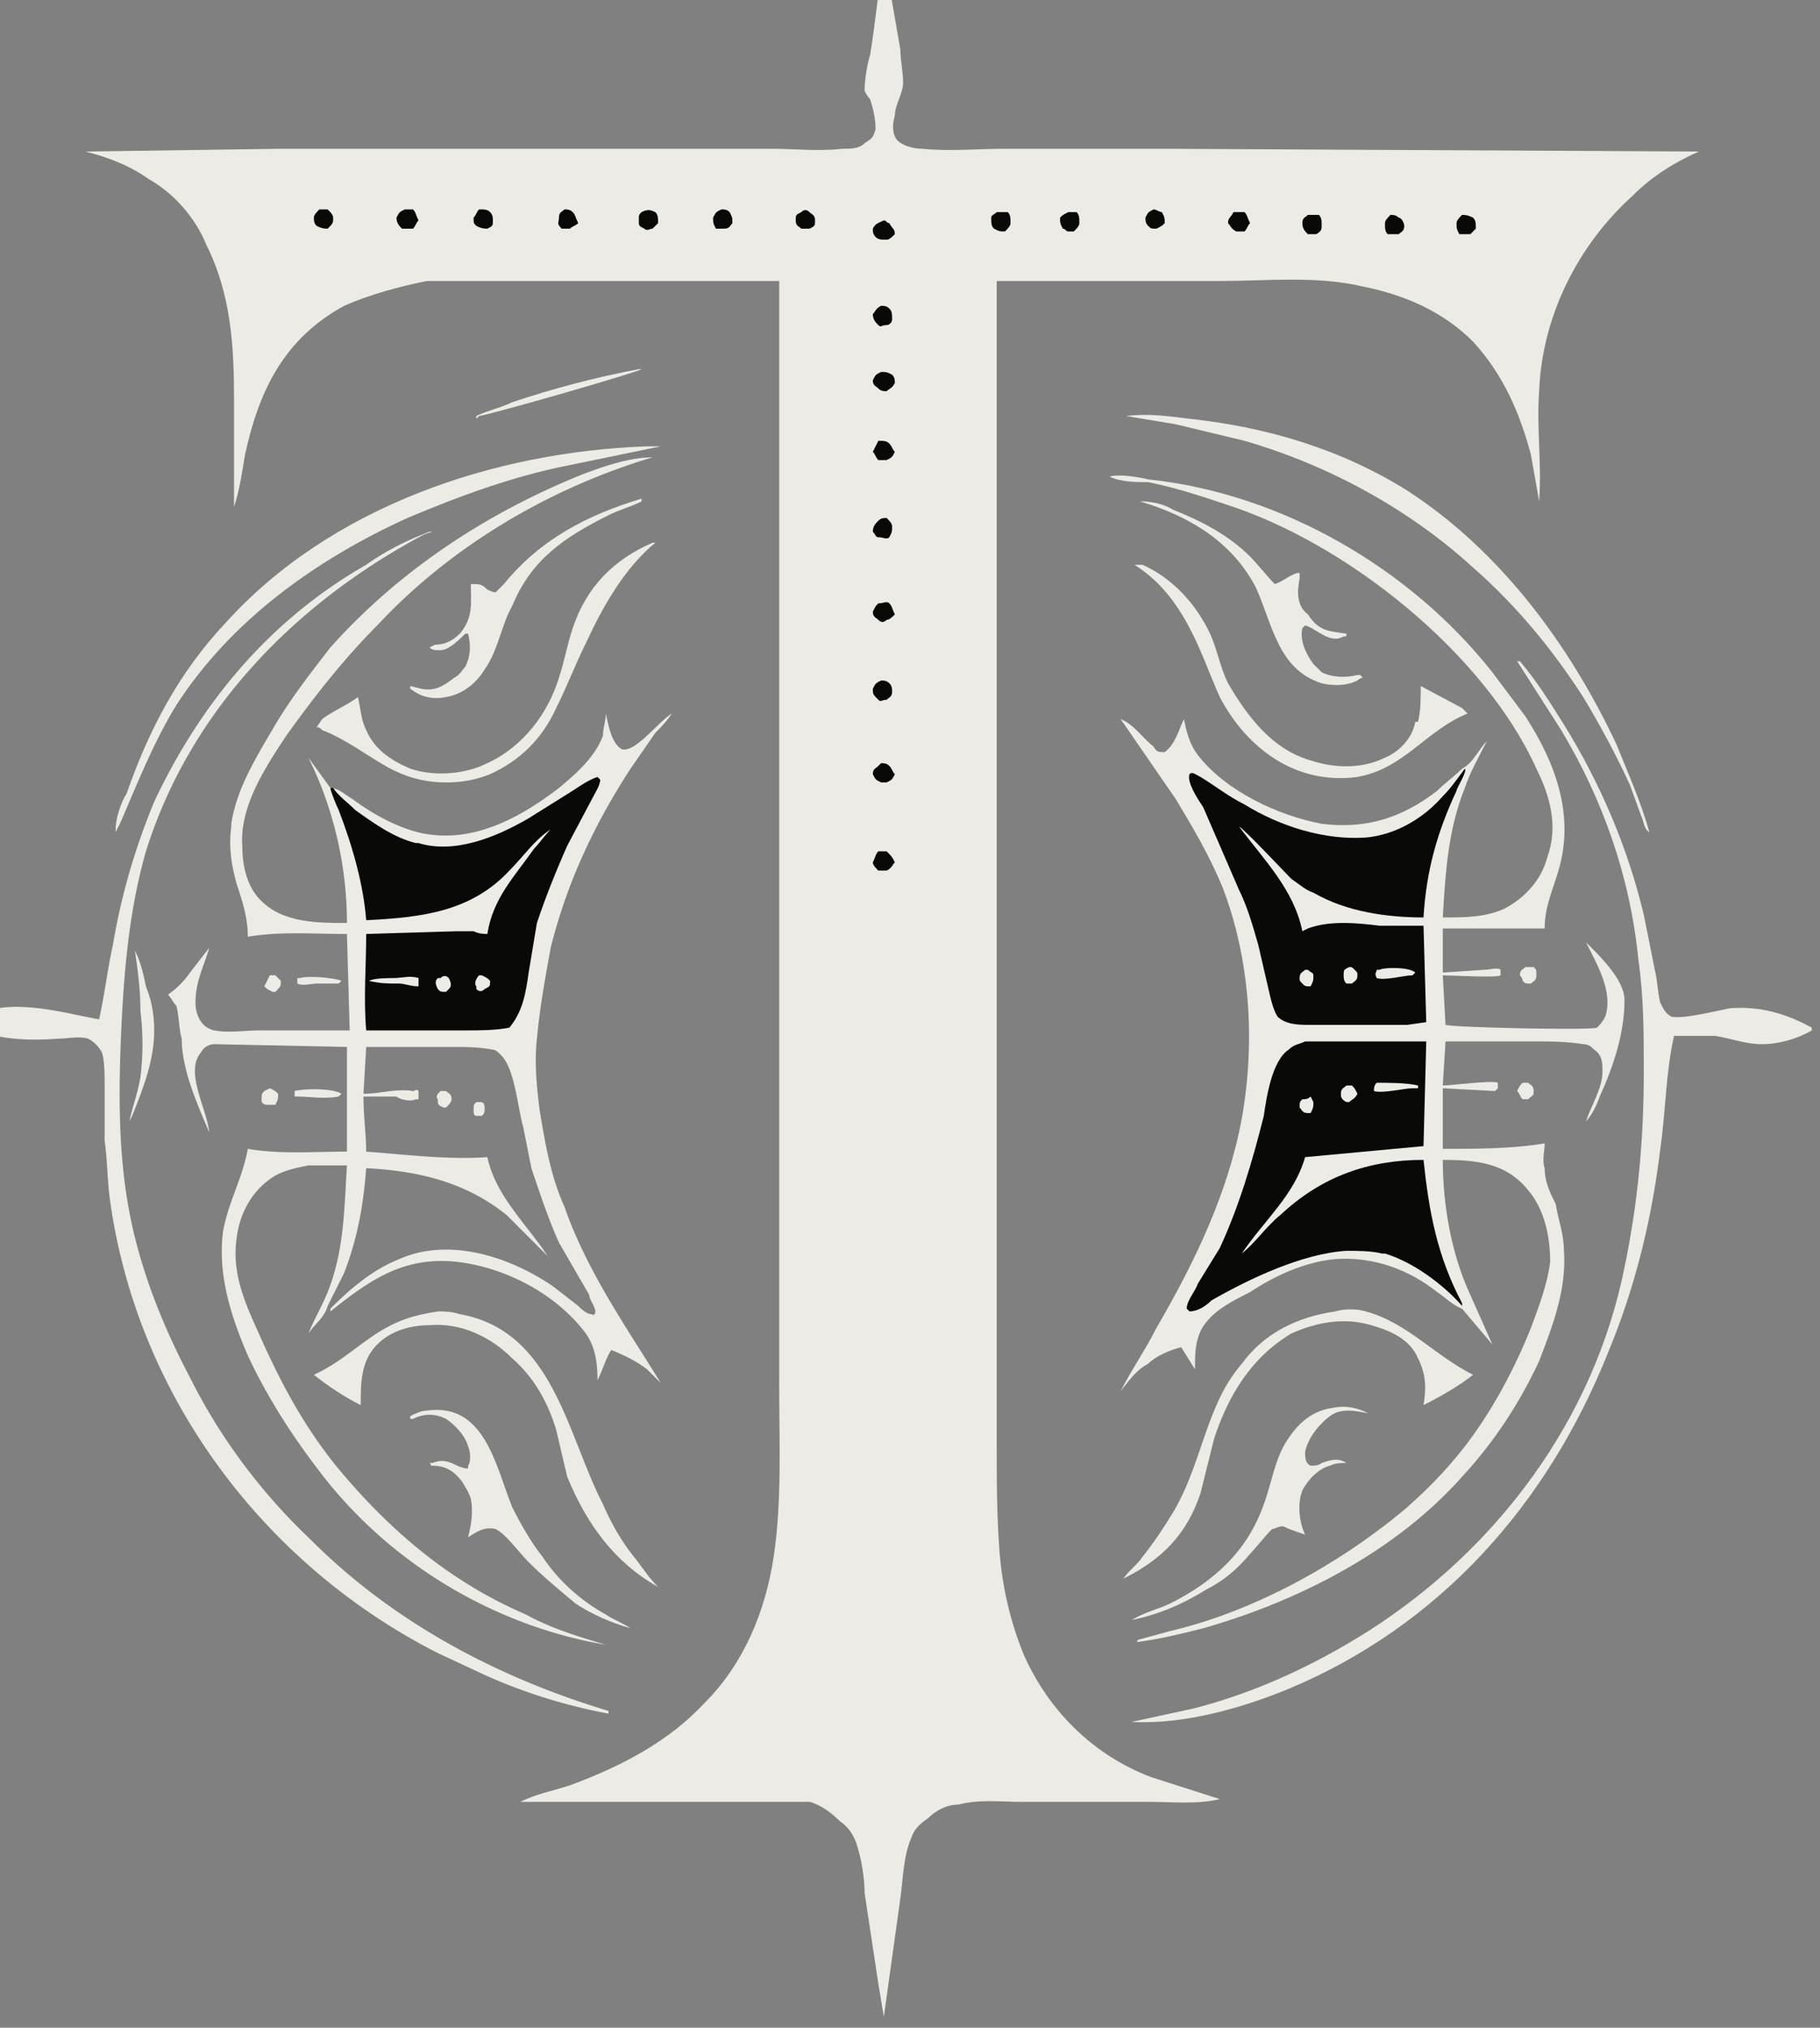 <svg xmlns="http://www.w3.org/2000/svg" xmlns:v="https://vecta.io/nano" viewBox="171 162 661 736"><rect x="171" y="162" width="661" height="736" fill="#808080" stroke="none"/><g fill="#edebe5"><path d="M344 562h1c1 0 2 0 2 2s0 2-1 3h-2c-1 0-1-1-1-2 0-2 0-2 1-3zm-75-46h2l2 2c0 2 0 2-2 4h-1c-2-1-2-1-3-2l2-4zm62 42h2c1 1 2 1 2 3 0 1-1 2-2 3h-1c-2-1-2-1-2-3-1-1 0-2 1-3zm-64 0l2-1c2 1 2 1 3 2 0 2 0 2-1 4h-2c-2 0-2 0-3-1 0-3 0-3 1-4zm457-3h2c1 1 2 1 2 3s0 1-2 3h-2c-1-1-1-2-2-3 1-2 1-2 2-3zm1-42h3c1 1 1 1 1 3s-1 2-2 3h0c-2 0-2 0-3-1 0-1-1-2-1-2 0-2 1-2 2-3zm-446 4h1c3-1 13 0 15 1l-1 1h-8c-2 0-5 1-7 0v-2zm-1 41c4-1 14-1 17 1l-1 1c-5 1-11 0-15 0h-1v-2zm125-262h1c-1 1-53 16-59 17l-1 1v-1c4-2 9-3 13-5 15-5 30-9 46-12zM220 507c2 4 3 8 4 13 2 5 3 10 3 16 0 11-4 21-8 31l-1 2c1-5 3-10 4-16 1-8 1-16 0-24 0-8-1-15-2-22zm365-163h1c3 0 8 1 11 3 10 4 20 9 28 17 3 3 6 7 9 10 3-1 5-3 8-4h1v2c-1 5-1 10 3 13 4 6 7 6 14 7 0 1 0 1-1 1-5 3-10-3-14-4l-1 1c-1 4 1 9 4 13h0l3 3c4 2 9 2 13 1h1l1 1c-1 0-2 1-2 1-4 2-9 2-13 1-16-5-18-22-24-35-9-17-25-26-42-31z"/><path d="M404 343v1c-4 2-8 3-12 5-16 8-28 16-35 33-4 7-5 16-10 23-3 5-8 9-14 10-5 1-9 0-13-3v-1l4 1c5 1 8-1 12-4 2-1 3-3 4-4 2-4 2-8 1-12h-1c-2 2-6 6-9 6-2 0-3 0-4-1h0l2-1c3 0 6-1 9-4 5-6 4-11 4-18h1c2 0 3 0 5 2 0 0 2 1 3 1l3-3c13-16 30-25 50-31zm251 330c5-1 9 0 13 2-5-1-10-2-14 1s-8 8-9 13c0 2 0 4 2 5 1 0 3 0 4-1 3-1 6-2 9 0h0c-2 0-4 0-6 1-4 1-8 5-10 9-2 5-1 12 1 16-3-1-6-2-8-3-2 0-3 1-4 1-3 3-6 7-8 9-5 6-10 10-16 13-8 5-17 9-27 11 5-3 10-4 14-6 16-8 28-19 34-36 3-8 4-17 9-24 4-6 9-10 16-11zm-329 1c21-3 25 20 31 35 3 6 7 13 11 18 6 9 14 16 23 21 3 2 6 3 9 5-7-2-14-5-20-9-6-5-12-10-17-15-4-4-8-10-12-12-4-1-7 1-10 3 1-4 2-9 1-14h0c-1-3-2-4-3-6-3-4-6-6-11-6-1 0 0 0-1-1h1c3-1 4-1 7 0 2 1 4 2 6 2v-1c1-1 1-5 0-7-1-4-5-8-8-10-4-2-8-2-12 0h-1v-1c2-1 4-2 6-2zm257-307h3c11 5 19 14 24 24 3 6 4 13 7 19 7 12 16 24 30 28 9 3 19 3 27-1 5-2 10-7 11-13h1c1-4 1-9 1-13l15 8 2 2c-15 6-23 20-40 23-22 3-40-10-50-29-4-9-7-18-12-27s-11-16-19-21zm-175-8h1 0c-11 9-19 23-25 36-4 8-7 16-11 24-5 11-13 19-24 24-5 2-10 3-16 3-8 0-15-2-22-6s-15-10-23-13c-1-1-1-1-2-1l2-3c4-3 9-5 13-8 1 4 1 8 3 12 3 7 9 11 16 14 9 3 20 2 28-2 13-6 22-18 26-31 2-6 3-12 5-18 5-15 15-25 29-31zm248 279c3-1 8-1 11 0 15 4 25 16 39 23-5 4-12 8-18 11 1-6 1-11-2-17-3-7-10-10-17-12-10-3-20-1-29 3-15 9-23 23-28 38l-5 20c-5 15-14 24-28 31 2-3 5-5 7-8 4-5 8-11 11-16 6-10 9-21 13-32 3-8 6-15 12-22 8-11 20-17 34-19zm-326 0c2 0 5 0 8 1 34 6 39 44 52 69 3 7 7 14 12 20 3 4 5 7 8 10-16-9-26-23-33-40l-4-17c-3-10-8-19-16-26-8-8-19-13-30-12-7 0-14 2-19 7-6 6-6 14-6 22-6-3-12-7-17-11 11-5 18-13 28-18 6-3 11-4 17-5zm76-314h5l-34 7c-20 4-39 11-58 19-33 15-64 37-84 68-8 13-14 28-20 42l-2 4v-1c0-4 2-10 4-13 8-23 19-44 36-62 38-42 97-62 153-64zm174-11c8-1 15 0 23 1 28 3 55 11 79 26 34 22 59 56 76 92 4 10 9 21 12 32-2-1-2-4-3-6l-4-11c-5-11-11-22-17-32-11-17-24-33-40-47-23-21-52-37-83-46l-25-6-18-3zm142 89h1c6 7 11 15 16 23 13 21 23 44 29 69l4 20c1 4 1 8 2 12 1 2 2 4 4 5 4 1 16-2 21-3 11-1 21 2 30 7v1c-5 3-12 5-18 5s-11-2-17-3h-15c-3 13-3 27-5 41-3 25-9 50-19 74-22 55-61 99-116 122-17 7-38 13-57 12l23-5c23-6 44-16 63-28 47-30 82-77 93-132 5-24 7-47 7-71 0-14 0-27-2-41-3-30-13-58-28-83l-16-25z"/><path d="M327 355h1l-3 1c-47 25-85 64-101 115-6 21-8 43-9 66-1 22-1 44 3 65s12 41 22 60c11 22 26 42 44 59 30 30 68 50 108 62v1c-16-3-32-8-47-15l-15-7c-63-32-109-93-119-164-1-7-1-15-2-22v-20c0-4 0-9-1-12-1-2-3-4-5-5-3-1-8 0-11 0-13 1-25 0-37-6 5-2 10-5 15-5 12-2 26 2 37 4 2-9 3-18 5-27 3-18 8-35 15-52 17-36 42-66 77-86 7-5 15-9 23-12zm-34 339c19 23 41 42 69 54 9 5 19 8 29 11h0c-41-7-79-30-104-63-10-13-19-27-26-42-6-14-11-29-9-45 2-11 7-19 9-30 12 2 24 1 36 1v-38l-48-1c-2 0-4 1-5 3-6 7 2 20 3 29-3-7-6-14-8-21-1-4-2-8-2-13-1-3-1-9-2-12-1-1-2-3-3-4a30.44 30.44 0 0 0 8-8l7-9c-2 7-5 12-5 20 0 3 1 6 3 8 1 1 3 2 4 2 5 1 11 0 16 0h33l-1-35c-12 0-24-1-36 1 0-7-2-13-4-19-2-7-3-14-2-21v-1c2-13 9-24 16-36 6-10 13-19 20-28 25-28 57-49 92-63 8-3 17-6 25-6-37 11-73 32-100 61-12 12-23 26-33 40-8 12-17 26-16 40 0 8 2 16 8 21 8 7 20 7 30 7 0-21-5-42-14-60l8 11c3 0 6 3 8 4 8 6 19 12 29 13 17 2 33-7 46-17 6-5 13-11 16-19 0-3 1-5 1-8 1 4 2 11 6 13 5 1 13-10 18-13-2 3-4 5-6 7l-9 13c-13 20-23 41-29 65-2 11-4 22-5 33-1 9 0 18 1 26 2 12 4 24 9 35 8 23 22 43 35 64l-5-5c-4-3-8-5-13-7-2 3-3 7-5 11 0-7-1-13-5-18-11-14-29-23-46-25-19-2-31 6-46 18v-1c7-7 15-14 25-18 18-8 40-1 56 10l9 7c1 1 3 3 5 3 1 1 0 0 1 0h0c1-2-2-5-2-7l-11-19c-4-9-7-18-10-27l-3-15c-2-7-3-21-8-26-1-1-2-2-3-2-5-1-10-1-15-1h-31l-1 17c6 0 12-2 18-1 1 0 1-1 2 0v3h-1c-2 1-6 0-7-1h-12c0 7 1 14 1 20 14 1 29 3 44 2 3 14 14 24 22 36l-15-15c-15-12-32-16-51-17-1 13-3 25-8 38l-6 12c-1 4-5 7-7 10 2-5 5-10 7-15 6-15 6-30 7-46h-4-10 0c-5 1-10 2-14 5-7 5-11 13-12 21-2 13 3 24 8 35 8 18 16 33 28 48z"/></g><path fill="#090908" d="M291 448h1c2 3 5 5 8 8 7 5 14 10 22 12h1c13 4 28-2 40-9l16-10c3-2 6-4 9-5l1 1c0 2-2 5-3 7l-9 17c-4 9-8 19-11 28l-3 18c-1 7-2 14-7 20-5 1-11 1-16 1h-27-9c-1-12 0-23 0-35l33-1h6c2 1 4 1 5 1 2-13 10-21 17-31 2-2 4-5 6-7-6 4-10 10-15 15-14 15-32 17-52 18-1-13-5-27-10-40-1-2-3-7-3-8z"/><path fill="#edebe5" d="M345 516h1c2 1 2 1 3 2 0 2 0 2-2 3-1 1-2 1-3 0v-1c-1-1 0-3 1-4zm-15 1h1c1-1 2-1 3 0 1 2 1 3 0 4l-1 1c-2 0-2 0-3-1-1-2-1-3 0-4zm-16 0c3 0 6-1 9 0v3c-3 0-5-1-7-1-4 0-7 0-11-1h0c2-1 7-1 9-1zm388 120c-3-1-6-4-9-6-10-8-23-13-37-12-11 1-22 6-31 12-6 3-12 6-16 11s-4 11-4 17l-5-8c-4 1-9 3-12 6-4 2-7 6-10 10 4-8 9-15 13-23 14-24 26-49 31-76 5-28 3-58-7-84-5-12-11-22-17-32l-20-29c5 2 8 7 12 10 1 2 2 2 4 2 4-3 5-8 7-12 1 5 2 9 5 13 10 13 29 22 45 25 16 2 29-2 42-12 3-3 6-5 9-8 4-2 6-7 9-10-3 6-6 11-8 17-6 15-7 30-8 47 8 0 15 0 22-3 8-4 14-11 16-19 4-11 1-22-4-32-19-42-69-82-113-96-9-3-18-6-28-8-4 0-10 0-14-2 3-1 10 0 14 1 48 5 95 32 125 70l12 16c11 17 18 36 12 56-2 7-5 13-5 21h-37v16l15-1c2 0 5-1 6 0v2c-1 1-18 0-21 0h0l1 18c4 1 53 2 55 1 1-1 2-2 3-4 3-9-3-19-7-27l1 1c5 5 13 13 13 20 0 12-4 24-9 35-1 3-3 7-5 9 2-6 6-12 6-18 0-3 0-6-3-8-1-1-2-2-4-2-6-1-12-1-18-1h-32l-1 16c3 0 18-2 20-1v2l-1 1-19-1v22c12 0 25 0 37-2 0 3-1 6 0 9 0 5 2 9 4 13 1 6 3 11 3 17 1 14-4 27-9 40-7 15-16 29-28 42-24 27-59 45-94 55-8 2-16 4-24 5 0-1 1-1 1-1l11-3c30-7 61-24 85-44 8-7 15-14 22-23 10-13 18-28 24-43 3-8 6-16 7-24 0-9-2-19-8-26-8-10-19-11-31-11 0 16 3 34 10 49l8 18-11-13z"/><path fill="#090908" d="M703 441c1 1-3 7-3 8-7 15-11 29-12 46-13 0-28-2-40-9-3-1-5-3-8-5-3-3-17-18-19-19 9 12 20 23 23 38l2-1c8-3 18-2 26-1h16l1 35-7 1h-35c-4 0-9 0-12-3-2-3-3-9-4-13l-3-13c-2-7-4-14-7-20l-13-30c-2-3-6-9-5-12 1-1 2 0 4 1 5 3 10 7 16 10 13 8 29 13 44 12 11-1 21-7 28-15 3-3 5-6 8-10z"/><path fill="#edebe5" d="M645 514h1c1 1 2 1 2 2 0 2 0 2-1 4-2 0-2 0-3-1s-1-1-1-2c0-2 1-2 2-3zm16-1c1 0 1 0 2 1s1 1 1 2c0 2-1 2-2 3h-2c-1-1-1-2-1-3 0-2 0-2 2-3zm10 1h1c2-1 11-1 13 1l-1 1c-3 0-10 2-13 1-1-2 0-2 0-3z"/><path fill="#090908" d="M681 540h8l-1 38-43 4c-4 14-15 23-23 35h0c5-4 9-10 14-14 15-14 32-20 52-20 2 19 5 35 14 52v2-1c-7-8-18-16-28-19h-1c-4-1-9-1-13-1-16 1-35 10-49 18-2 2-5 4-8 4l-1-1c0-3 3-6 4-9l8-13c7-15 12-32 16-48 1-7 3-20 9-24 2-2 4-2 6-3h20 16z"/><path fill="#edebe5" d="M644 561c1 0 2 0 3-1l1 2c0 2 0 2-1 4h-1c-2 0-2-1-3-2 0-2 0-2 1-3zm16-5h2c1 1 1 1 2 3-1 2-2 2-3 3h-1c-2-1-2-2-2-3 0-2 1-2 2-3zm11-1c4 0 11 0 15 1v1h-2c-3 0-11 2-14 1 0-1 0-2 1-3zM492 146h0c2 3 2 8 2 11l4 23c0 4 1 8 1 12s-3 8-3 12c-1 3-1 7 1 9s6 3 9 3c10 1 20 0 30 0h58l194 1c-9 4-17 9-24 16-20 18-33 44-34 71-1 13 1 26 0 40l-3-17c-4-15-10-29-21-41-11-11-25-17-40-20-17-4-35-2-52-2h-80-1v12 31 112 205 62c0 13 0 26 1 39s4 26 9 38c9 20 25 36 46 44l25 8c-8 2-17 1-26 1h-46c-8 0-15-1-23 1-4 0-8 2-11 5-3 2-5 4-6 7-3 7-3 15-4 22l-6 43-2-12-5-33c0-5-1-12-3-18-1-3-3-6-6-8-3-3-7-6-11-7h-12-20-73c6-3 12-4 18-6 19-7 36-16 49-30 14-14 22-33 25-53s2-41 2-62v-95-184-122h-78-31-19c-10 2-21 5-30 9-22 12-31 31-36 54-1 6-2 13-4 19v-39c0-19-1-38-10-56-4-10-12-19-21-24-7-5-15-8-23-10l71-1h128 50c9 0 17 1 26 0 3 0 6 0 8-2 3-2 3-2 4-5 0-4-1-8-2-11-1-1-2-3-2-3 0-4 1-10 2-13 2-12 3-24 5-36z"/><g fill="#090908"><path d="M376 238c1 0 2 0 3 1s1 2 2 4c-1 1-2 1-3 2h-3c-2-2-1-2-1-4s1-2 2-3zm86 1c1-1 2-1 3 0s2 1 2 3 0 2-2 3h-3c-1-1-2-1-2-3s0-2 2-3zm-175-1h3c1 1 2 2 2 3 0 2 0 2-2 4-1 0-2 0-4-1-1-1-1-2-1-3s1-2 2-3zm146 0c1 0 2 0 3 1 1 2 1 2 1 4-1 1-1 2-3 2h-3c-1-2-1-2-1-4 1-2 1-2 3-3zm100 1h4c1 1 1 2 1 4 0 1-1 2-2 3-2 0-2 0-4-1-1-1-1-2-1-4 0-1 1-1 2-2zm-129 0c2-1 3-1 5 0 1 1 1 2 1 4l-2 2c-1 0-2 1-3 0-2-1-2-1-2-3s0-2 1-3zm272 1c1 0 2 0 3 1 1 0 2 2 2 3 0 2-1 2-2 3h-4c-1-1-1-2-1-4 0-1 1-2 2-3zm-331-2c2 0 3 0 4 1s1 2 1 3c0 2 0 2-2 3-1 0-2 0-4-1-1-1-1-1-1-3 1-1 1-2 2-3zm145 113c1-1 2-1 3-1 1 1 2 2 2 3 0 2 0 2-1 4-1 1-2 0-4 0-1 0-1-1-2-2 0-2 1-3 2-4zm0 120h3c2 2 2 2 3 4-1 1-1 2-3 3h-3c-1-1-2-2-2-3 1-2 1-3 2-4zm0-31l1-1c1 0 2 0 3 1s1 2 2 3c-1 2-1 2-3 3h-2c-2-1-2-1-3-3 0-2 1-2 2-3zm129-201h4c1 1 1 2 2 4-1 1-1 2-2 3h-3c-2-1-2-2-3-3 0-2 1-2 2-4zm-29-1c1 0 2 1 3 1 1 2 1 2 1 4-1 1-1 1-3 2-2 0-2 0-3-1s-1-2-1-3c1-2 1-2 3-3zm-272 0h3c1 1 1 2 2 4-1 1-1 2-2 3h-4c-1-1-2-2-2-4 1-2 1-2 3-3zm241 1h3c1 1 1 2 1 4 0 1-1 2-2 3h-2c-1 0-1-1-2-1-1-2-1-2-1-4 1-1 1-1 3-2zm87 1h4c1 1 1 2 1 4 0 1 0 2-2 3h-3c-1-1-2-2-2-4s1-2 2-3z"/><path d="M491 273c1 0 2 0 3 1s1 2 1 4c0 1-1 2-2 2-2 0-2 1-3 0s-2-2-2-4c1-1 1-2 3-3zm-1 108c2 0 3-1 4 0s1 2 2 4c-1 1-2 2-3 2-1 1-2 1-3 0s-2-1-2-3c1-2 1-2 2-3zm2-139c1 0 1 1 2 1 1 2 2 2 2 4-1 1-2 2-3 2h0c-2 0-3 0-4-1s-1-2-1-3c1-2 2-2 4-3zm-1 55c2 0 2 0 4 1 1 1 1 2 1 3-1 2-2 2-3 3-1 0-2 0-3-1s-2-1-2-3c1-2 1-2 3-3zm0 112c1 0 2 0 3 1s1 2 1 3c0 2-1 2-2 3-2 0-2 1-3 0-2-2-2-2-2-4 1-2 1-2 3-3zm211-169c1 0 2 0 4 1 1 1 1 2 1 4l-2 2h-4c-1-2-1-2-1-4 0-1 1-2 2-3zm-212 82c2 0 3 0 4 1s1 2 2 3c-1 2-1 2-3 3h-3c-1-1-1-2-2-3l2-4z"/></g></svg>
